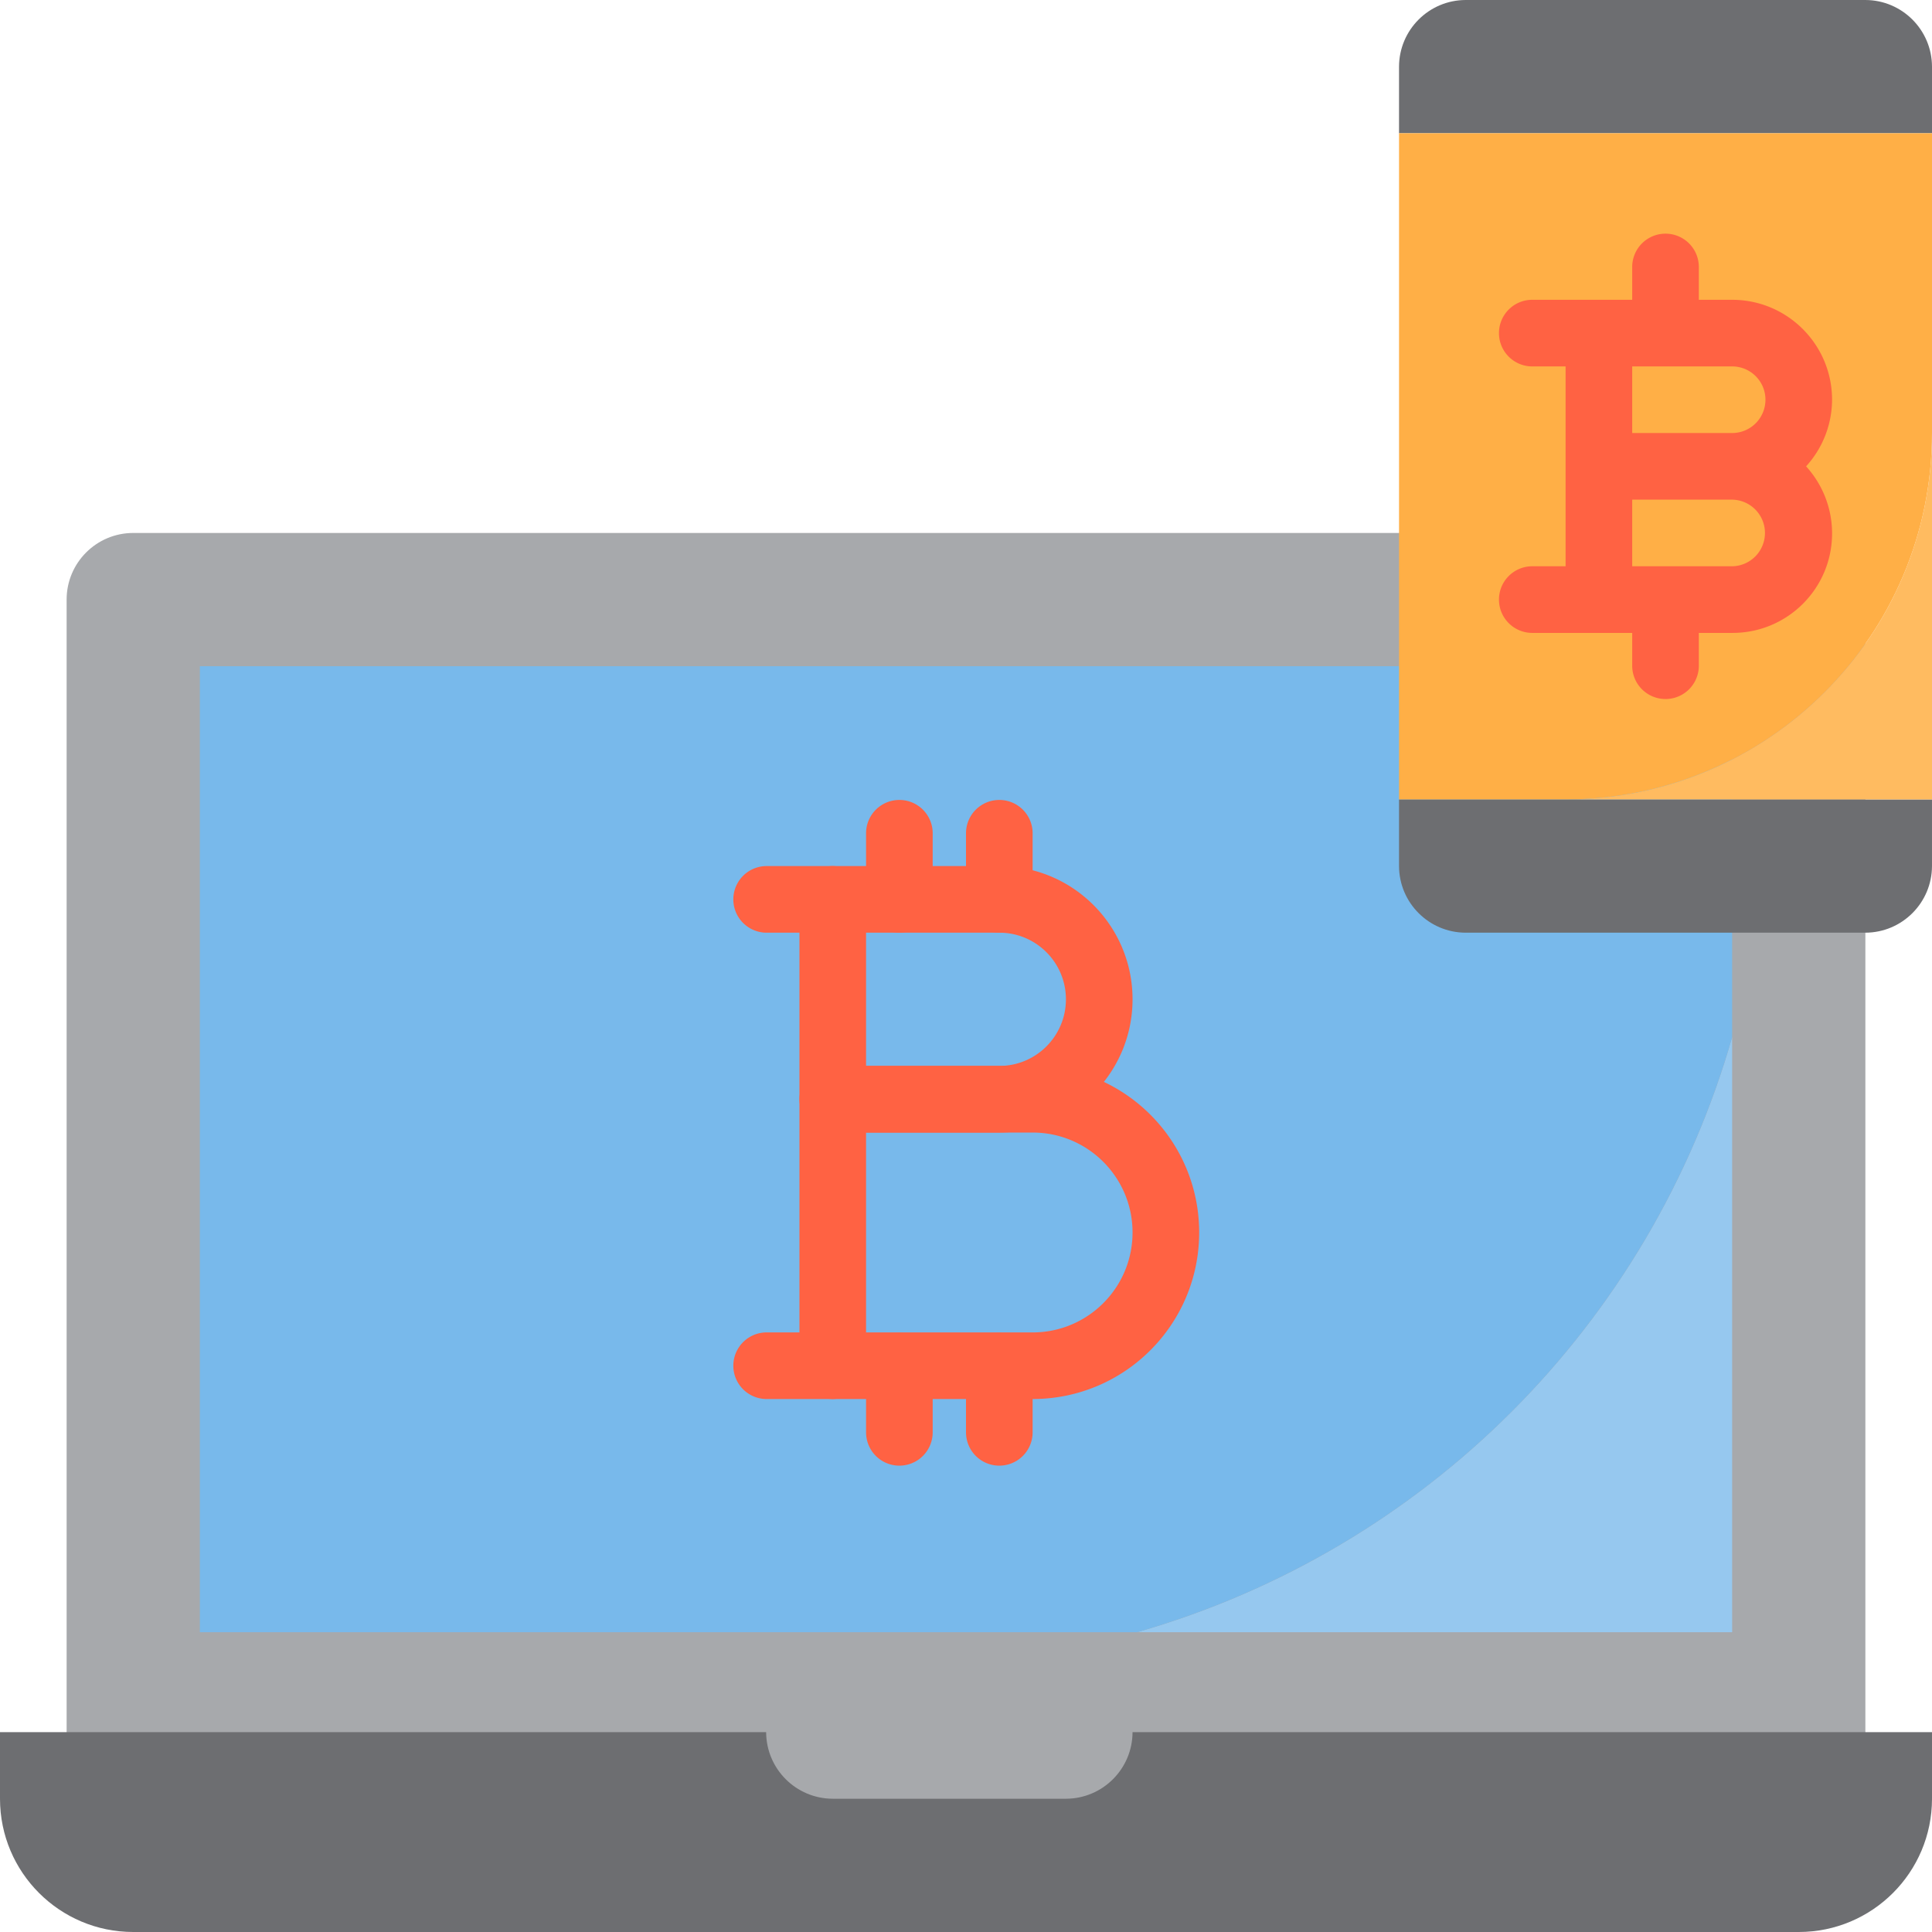 <svg xmlns="http://www.w3.org/2000/svg" height="682.667" viewBox="0 0 512 512" width="682.667"><path d="M494.344 485.516H17.656V158.895c0-9.75 7.903-17.653 17.653-17.653h441.379c9.753 0 17.656 7.903 17.656 17.653zm0 0" fill="#a7a9ac"/><path d="M459.035 274.863c-21.84 76.246-81.441 135.848-157.687 157.688h157.687zm0 0" fill="#96c8ef"/><path d="M52.965 176.55v256h248.383c76.246-21.84 135.847-81.44 157.687-157.687v-98.312zm0 0" fill="#78b9eb"/><path d="M300.137 459.035c-.028 9.738-7.914 17.625-17.653 17.652h-61.793c-9.742-.027-17.629-7.914-17.656-17.652H0v17.652C0 496.192 15.809 512 35.313 512h441.375C496.19 512 512 496.191 512 476.687v-17.652zm70.621-229.519c.031 9.738 7.918 17.629 17.656 17.656h105.93c9.738-.027 17.625-7.918 17.656-17.656v-17.653H370.758zM494.344 0h-105.93c-9.738.027-17.625 7.918-17.656 17.656V35.31H512V17.656C511.969 7.918 504.082.027 494.344 0zm0 0" fill="#6d6e71"/><path d="M459.035 123.586c9.75 0 17.652-7.902 17.652-17.656 0-9.75-7.902-17.653-17.652-17.653h-35.312v35.309zm-35.312 35.309h35.312c9.75 0 17.652-7.903 17.652-17.653s-7.902-17.656-17.652-17.656h-35.312zm0 0" fill="#ffaf46"/><path d="M264.828 300.137h-44.137a8.829 8.829 0 01-8.828-8.828v-52.965a8.829 8.829 0 018.828-8.828h44.137c19.5 0 35.309 15.808 35.309 35.312 0 19.5-15.809 35.309-35.309 35.309zm-35.312-17.657h35.312c9.75 0 17.652-7.902 17.652-17.652s-7.902-17.656-17.652-17.656h-35.312zm0 0" fill="#ff6243"/><path d="M273.656 370.758h-52.965a8.829 8.829 0 01-8.828-8.828v-70.621a8.829 8.829 0 018.828-8.829h52.965c24.375 0 44.137 19.762 44.137 44.141 0 24.375-19.762 44.137-44.137 44.137zm-44.14-17.653h44.14c14.625 0 26.48-11.859 26.48-26.484 0-14.625-11.855-26.484-26.48-26.484h-44.14zm-8.825-105.933h-17.656a8.829 8.829 0 010-17.656h17.656a8.829 8.829 0 010 17.656zm0 0" fill="#ff6243"/><path d="M220.691 370.758h-17.656a8.829 8.829 0 010-17.656h17.656a8.829 8.829 0 010 17.656zm17.653-123.586a8.829 8.829 0 01-8.828-8.828V220.69a8.829 8.829 0 0117.656 0v17.653a8.829 8.829 0 01-8.828 8.828zm26.484 0a8.829 8.829 0 01-8.828-8.828V220.69a8.829 8.829 0 0117.656 0v17.653a8.829 8.829 0 01-8.828 8.828zm0 0" fill="#ff6243"/><path d="M238.344 388.414a8.829 8.829 0 01-8.828-8.828V361.93a8.829 8.829 0 0117.656 0v17.656a8.829 8.829 0 01-8.828 8.828zm26.484 0a8.829 8.829 0 01-8.828-8.828V361.93a8.829 8.829 0 0117.656 0v17.656a8.829 8.829 0 01-8.828 8.828zm0 0" fill="#ff6243"/><path d="M414.895 211.863H512v-97.105c0 53.629-43.477 97.105-97.105 97.105zm0 0" fill="#ffbb60"/><path d="M470.625 35.313h-99.867v176.55h44.137c53.628 0 97.105-43.476 97.105-97.105V35.313zm6.063 105.93c0 9.75-7.903 17.652-17.653 17.652h-35.312V88.277h35.312c9.75 0 17.652 7.903 17.652 17.653 0 9.754-7.902 17.656-17.652 17.656 9.75 0 17.652 7.906 17.652 17.656zm0 0" fill="#ffaf46"/><path d="M485.516 105.93c0-14.625-11.856-26.48-26.48-26.48h-8.829v-8.83a8.829 8.829 0 00-17.656 0v8.828h-26.485c-4.875 0-8.824 3.953-8.824 8.828s3.95 8.828 8.824 8.828h8.829v52.965h-8.829c-4.875 0-8.824 3.953-8.824 8.828s3.95 8.829 8.824 8.829h26.485v8.828a8.829 8.829 0 0017.656 0v-8.828h8.828c14.563.062 26.418-11.692 26.485-26.254.027-6.614-2.43-13-6.887-17.887a26.325 26.325 0 006.883-17.656zm-17.653 0a8.829 8.829 0 01-8.828 8.828h-26.484V97.105h26.484c4.875-.003 8.828 3.95 8.828 8.825zm-8.828 44.14h-26.484v-17.656h26.484a8.829 8.829 0 010 17.656zm0 0" fill="#ff6243"/></svg>